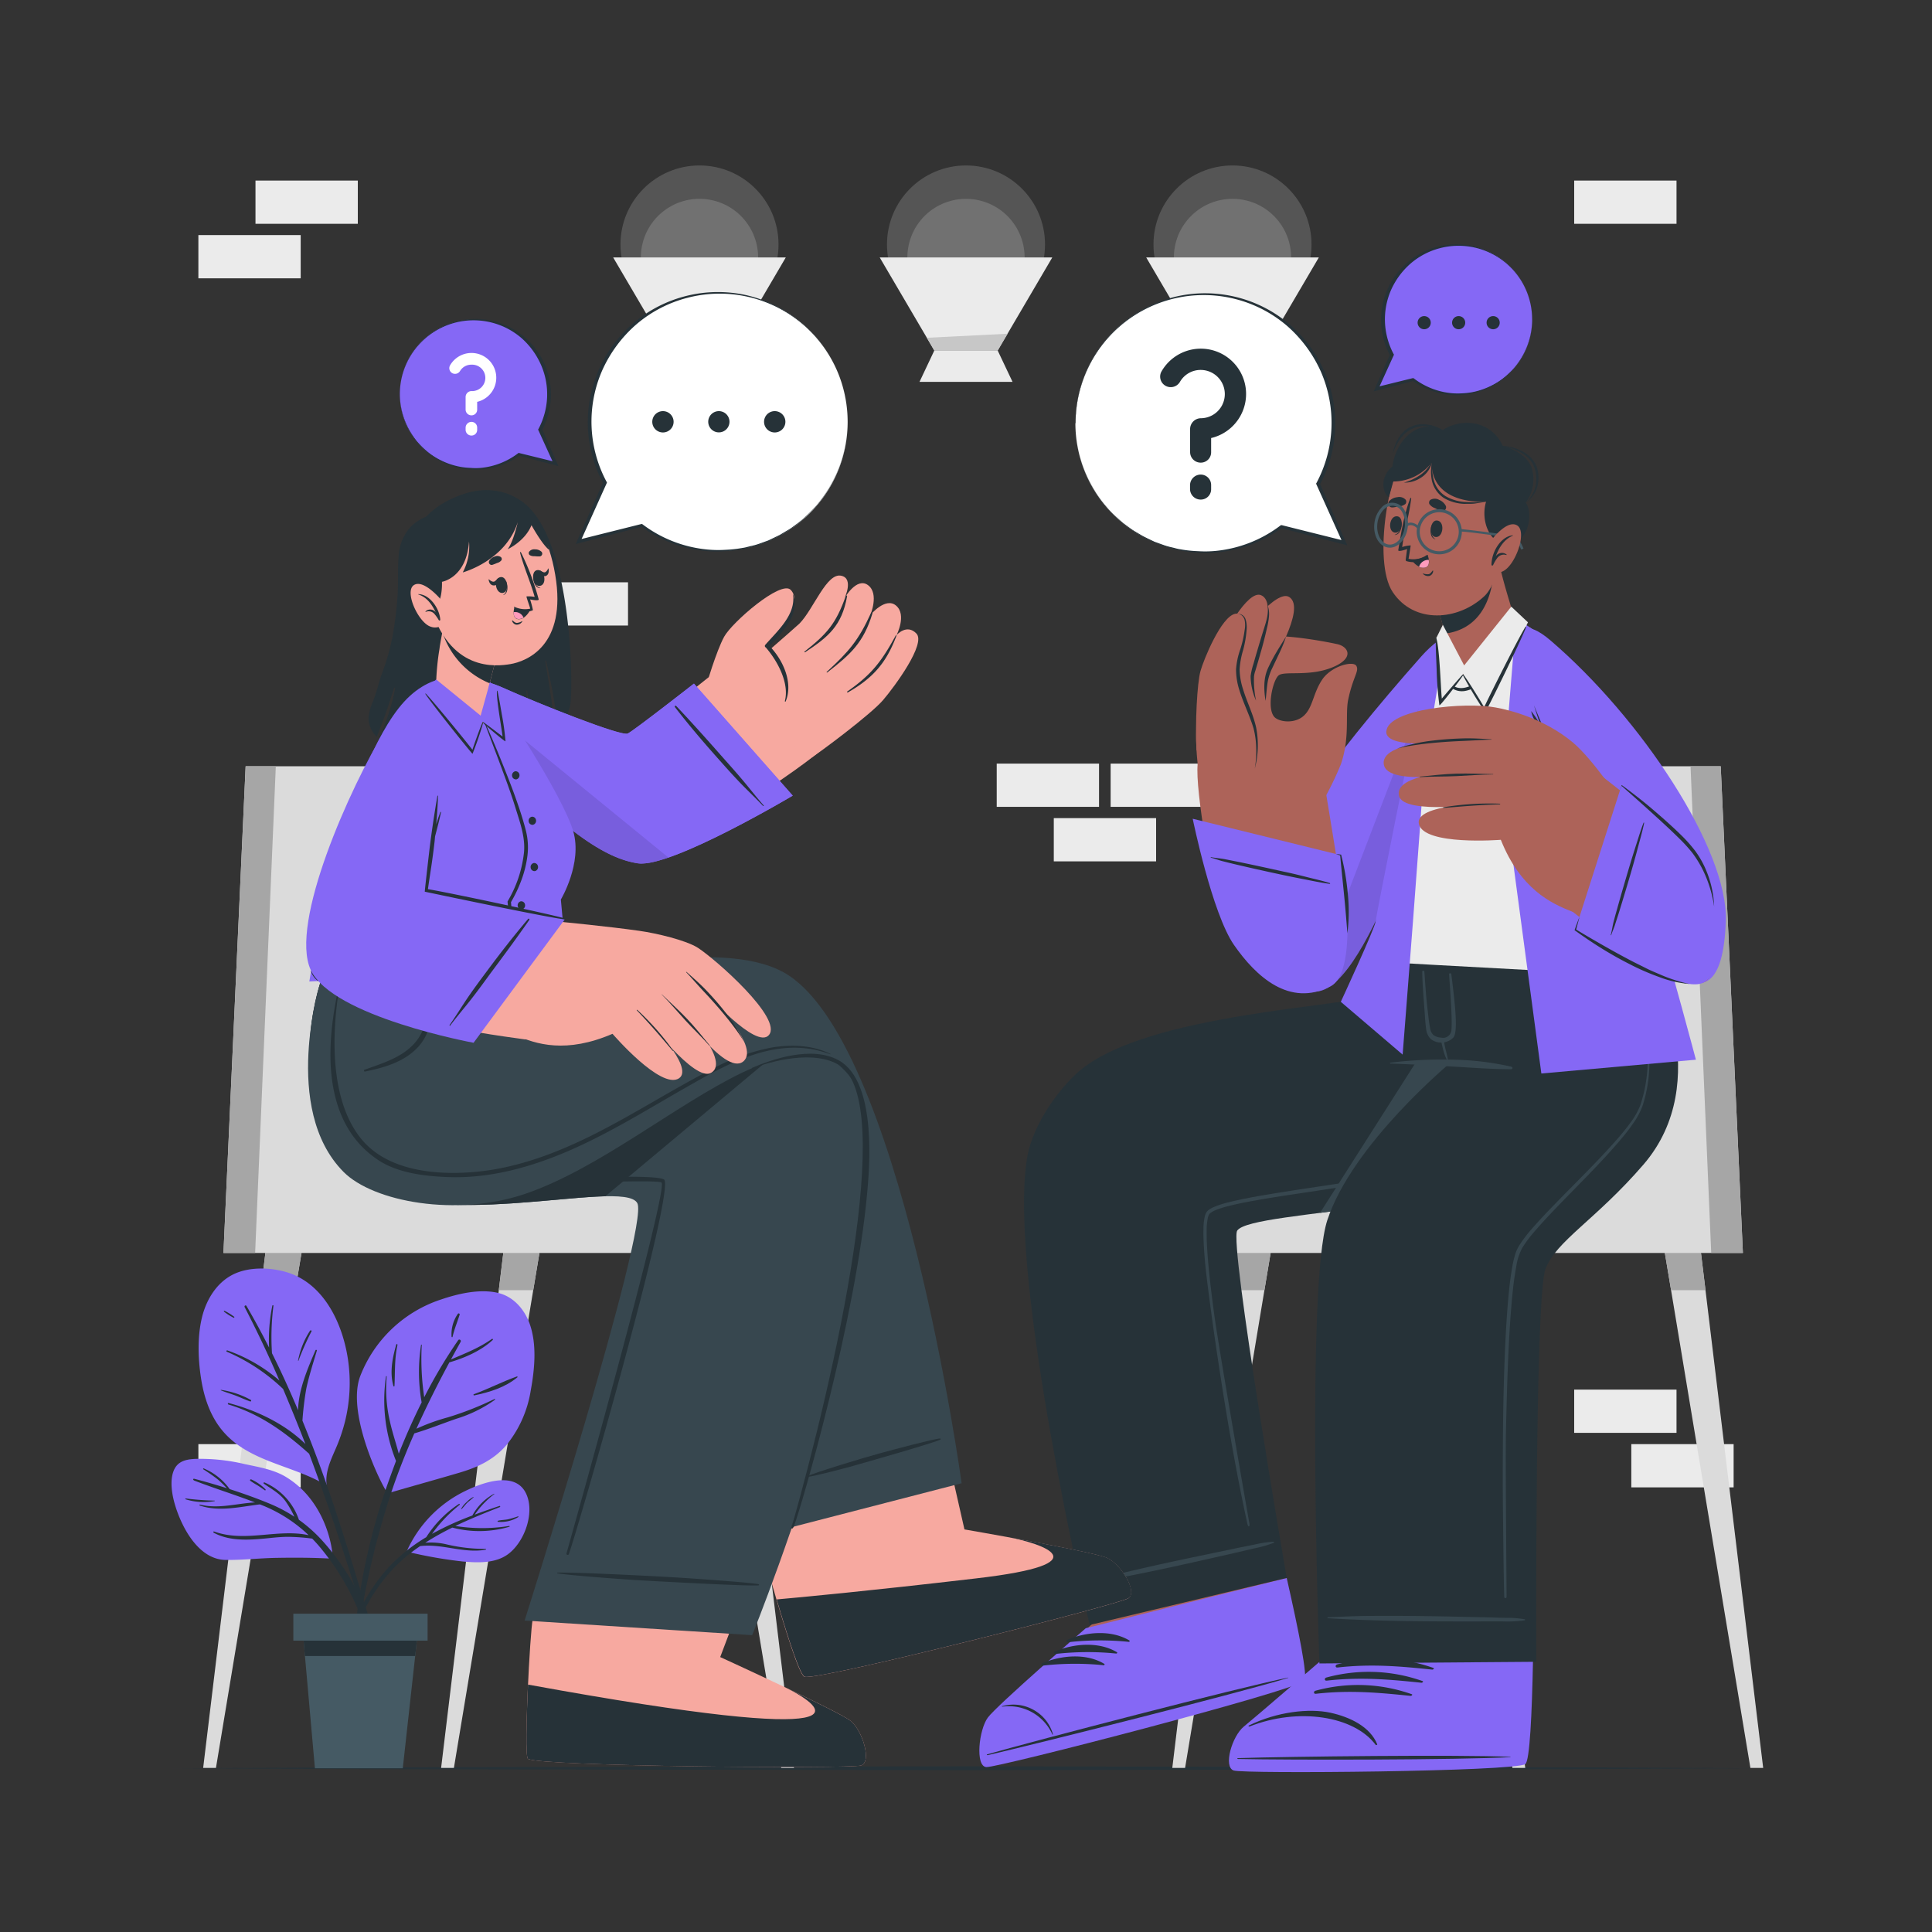 <svg xmlns="http://www.w3.org/2000/svg" viewBox="0 0 500 500"><rect x="0" y="0" width="500" height="500" fill="#333333" stroke="none"/><g id="freepik--background-complete--inject-5"><circle cx="181.03" cy="63.27" r="20.45" style="fill:#ebebeb;opacity:0.19"></circle><circle cx="181.03" cy="66.63" r="15.17" transform="translate(74.34 227.34) rotate(-76.63)" style="fill:#ebebeb;opacity:0.19"></circle><polygon points="203.36 66.63 189.23 90.71 172.83 90.71 158.69 66.63 203.36 66.63" style="fill:#ebebeb"></polygon><polygon points="193.07 98.82 169 98.82 172.83 90.71 189.23 90.71 193.07 98.82" style="fill:#ebebeb"></polygon><polygon points="191.78 86.37 189.23 90.72 172.82 90.72 170.89 87.42 191.78 86.37" style="fill:#c7c7c7"></polygon><circle cx="250" cy="63.27" r="20.45" style="fill:#ebebeb;opacity:0.19"></circle><circle cx="250" cy="66.63" r="15.17" transform="translate(-5.36 108.25) rotate(-24.18)" style="fill:#ebebeb;opacity:0.19"></circle><polygon points="272.33 66.63 258.2 90.71 241.8 90.71 227.67 66.63 272.33 66.63" style="fill:#ebebeb"></polygon><polygon points="262.04 98.82 237.97 98.82 241.8 90.71 258.2 90.71 262.04 98.82" style="fill:#ebebeb"></polygon><polygon points="260.76 86.37 258.2 90.72 241.8 90.72 239.86 87.42 260.76 86.37" style="fill:#c7c7c7"></polygon><circle cx="318.97" cy="63.27" r="20.45" style="fill:#ebebeb;opacity:0.19"></circle><circle cx="318.97" cy="66.63" r="15.17" transform="translate(46.31 245.06) rotate(-45)" style="fill:#ebebeb;opacity:0.19"></circle><polygon points="341.31 66.63 327.17 90.71 310.77 90.71 296.64 66.63 341.31 66.63" style="fill:#ebebeb"></polygon><polygon points="331.01 98.82 306.94 98.82 310.77 90.71 327.17 90.71 331.01 98.82" style="fill:#ebebeb"></polygon><polygon points="329.73 86.37 327.18 90.72 310.77 90.72 308.84 87.42 329.73 86.37" style="fill:#c7c7c7"></polygon><rect x="407.41" y="359.63" width="26.48" height="11.19" transform="translate(841.29 730.45) rotate(180)" style="fill:#ebebeb"></rect><rect x="422.18" y="373.74" width="26.48" height="11.19" transform="translate(870.84 758.67) rotate(180)" style="fill:#ebebeb"></rect><rect x="257.94" y="197.63" width="26.48" height="11.19" transform="translate(542.37 406.44) rotate(180)" style="fill:#ebebeb"></rect><rect x="272.71" y="211.74" width="26.48" height="11.19" transform="translate(571.91 434.66) rotate(180)" style="fill:#ebebeb"></rect><rect x="287.43" y="197.63" width="26.48" height="11.19" transform="translate(601.34 406.44) rotate(180)" style="fill:#ebebeb"></rect><rect x="51.34" y="373.74" width="26.48" height="11.19" transform="translate(129.16 758.67) rotate(180)" style="fill:#ebebeb"></rect><rect x="66.11" y="46.74" width="26.48" height="11.19" transform="translate(158.71 104.66) rotate(180)" style="fill:#ebebeb"></rect><rect x="51.34" y="60.85" width="26.48" height="11.19" transform="translate(129.16 132.88) rotate(180)" style="fill:#ebebeb"></rect><rect x="407.41" y="46.74" width="26.48" height="11.19" transform="translate(841.29 104.66) rotate(180)" style="fill:#ebebeb"></rect><rect x="136.05" y="150.69" width="26.48" height="11.19" transform="translate(298.58 312.58) rotate(180)" style="fill:#ebebeb"></rect></g><g id="freepik--Floor--inject-5"><polygon points="44.35 457.62 95.76 457.38 147.17 457.29 250 457.12 352.83 457.29 404.24 457.37 455.65 457.62 404.24 457.86 352.83 457.95 250 458.12 147.17 457.95 95.76 457.86 44.35 457.62" style="fill:#263238"></polygon></g><g id="freepik--character-2--inject-5"><polygon points="330.26 315.72 327.23 333.89 306.7 457.53 303.39 457.53 318.32 333.89 320.53 315.72 330.26 315.72" style="fill:#dbdbdb"></polygon><polygon points="320.53 315.72 330.26 315.72 327.23 333.89 318.32 333.89 320.53 315.72" style="fill:#a6a6a6"></polygon><polygon points="394.73 457.53 391.42 457.53 370.89 333.89 367.86 315.72 377.6 315.72 379.8 333.89 394.73 457.53" style="fill:#dbdbdb"></polygon><polygon points="377.6 315.72 379.8 333.89 370.89 333.89 367.86 315.72 377.6 315.72" style="fill:#a6a6a6"></polygon><polygon points="456.31 457.53 453 457.53 432.47 333.89 429.44 315.72 439.17 315.72 441.38 333.89 456.31 457.53" style="fill:#dbdbdb"></polygon><polygon points="441.38 333.89 432.47 333.89 429.44 315.72 439.17 315.72 441.38 333.89" style="fill:#a6a6a6"></polygon><polygon points="451.06 324.26 300.63 324.26 300.63 308.41 356.94 308.41 375.87 198.3 445.32 198.3 451.06 324.26" style="fill:#dbdbdb"></polygon><polygon points="451.06 324.26 442.86 324.26 437.51 198.3 445.32 198.3 451.06 324.26" style="fill:#a6a6a6"></polygon><path d="M367.87,169.83c-23.11,26.07-44.09,54.12-44.5,67.29-.57,18.23,12.61,20,17.56,19.47,13.47-1.38,30.2-56.69,36.37-78.47C383.28,157,372.94,164.11,367.87,169.83Z" style="fill:#8568F5"></path><path d="M377.3,178.12c-6.16,21.78-22.9,77.09-36.37,78.47a15.49,15.49,0,0,1-1.87.06c7.08-18.53,28.24-73.91,35.47-92.23C378.34,162.69,381.08,164.76,377.3,178.12Z" style="opacity:0.1"></path><path d="M256.4,456.07c3,.26,77.81-19.43,80.37-22.11,1-1-1.2-12.79-4.25-26.95l-10.08-39.85-48,11.71,8.07,41.56S258.86,440.74,256.35,444,253.39,455.83,256.4,456.07Z" style="fill:#ad6359"></path><path d="M255.26,457.32c2.92.2,79.85-19.72,82.3-22.34.94-1-1.46-12.93-4.56-26.6l-52,13s-23,19.95-25.34,23.11S252.34,457.12,255.26,457.32Z" style="fill:#8568F5"></path><path d="M255.56,454c12.82-3.66,64.84-17.2,77.79-19.84.1,0,.12.05,0,.08-12.62,3.9-64.76,17-77.75,20C255.34,454.23,255.29,454,255.56,454Z" style="fill:#263238"></path><path d="M259.31,441.57a10.68,10.68,0,0,1,8.53,1.15,10.4,10.4,0,0,1,4.67,6.14c0,.08-.13.12-.16,0a12.36,12.36,0,0,0-13-7.17A.08.08,0,0,1,259.31,441.57Z" style="fill:#263238"></path><path d="M276.23,424.37c4.92-2.06,11.36-2.62,16.06.19.18.11,0,.37-.16.35a74,74,0,0,0-15.74.1A.33.33,0,0,1,276.23,424.37Z" style="fill:#263238"></path><path d="M273,427.39c4.92-2.05,11.35-2.61,16.06.2.18.11,0,.36-.16.35a73.3,73.3,0,0,0-15.74.1A.34.34,0,0,1,273,427.39Z" style="fill:#263238"></path><path d="M269.79,430.42c4.92-2.06,11.35-2.62,16,.19.19.11,0,.37-.15.35a73.3,73.3,0,0,0-15.74.1A.33.33,0,0,1,269.79,430.42Z" style="fill:#263238"></path><path d="M282,420.55l51-12.17s-15-86.95-12.8-89.92c4.09-5.63,66.37-4.43,85.58-23.52,20.34-20.21,11.46-45.77,11.46-45.77h-55.7s-.44,7.49-1.46,7.79c-12.62,3.68-62.17,5.31-80.2,19.76-4.64,3.72-12.48,13.4-14.08,23C260.73,330.43,282,420.55,282,420.55Z" style="fill:#263238"></path><path d="M329.59,399a26.81,26.81,0,0,0-4.62.67l-4.69.94-9.56,2c-6.36,1.32-12.71,2.69-19,4.19-3.57.84-7.09,1.83-10.63,2.79-.14,0-.08.25.06.23,12.86-2.09,25.53-5,38.22-7.88l5.17-1.21a29.43,29.43,0,0,0,5.15-1.47C329.76,399.16,329.7,399,329.59,399Z" style="fill:#37474f"></path><path d="M405.78,294.94c-12.47,12.39-43.09,16.23-64.16,18.95l41.2-64.72h34.42S426.12,274.73,405.78,294.94Z" style="fill:#37474f"></path><path d="M323.35,394.31c.13.73-.28,1.16-.54,0-6-27.38-10.34-61.55-10.78-66-.23-2.23-.42-4.46-.52-6.7-.05-1.12-.09-2.25-.06-3.38a15.61,15.61,0,0,1,.35-3.43,4.08,4.08,0,0,1,.32-.88,2.27,2.27,0,0,1,.66-.77,6.62,6.62,0,0,1,1.58-.86,24,24,0,0,1,3.24-1.05c2.18-.57,4.38-1,6.58-1.42,4.4-.8,8.82-1.48,13.23-2.16,8.83-1.32,17.66-2.61,26.43-4.24s17.51-3.52,25.81-6.69c4.09-1.65,8.19-3.62,11-7.08a39.45,39.45,0,0,0,7.35-11,47.91,47.91,0,0,0,3.41-26.14,48.18,48.18,0,0,1-3,26.34,39.83,39.83,0,0,1-7.34,11.23,30,30,0,0,1-2.37,2.42,24.39,24.39,0,0,1-2.77,2,42,42,0,0,1-6.06,3,97.61,97.61,0,0,1-12.81,4c-4.35,1.09-8.72,2-13.12,2.84-8.78,1.66-17.62,3-26.44,4.33-4.41.66-8.83,1.32-13.21,2.11-2.19.4-4.37.83-6.51,1.38a24.79,24.79,0,0,0-3.13,1,5.88,5.88,0,0,0-1.36.74,1.27,1.27,0,0,0-.42.48,3,3,0,0,0-.25.68,15.42,15.42,0,0,0-.34,3.22c0,1.1,0,2.21.05,3.32.1,2.22.28,4.43.49,6.65.44,4.43,1,8.86,1.61,13.28C315.71,350.33,321.79,385.52,323.35,394.31Z" style="fill:#37474f"></path><path d="M322.18,457.93c2.89.93,68.93-.14,72-2.16,1.2-.75,1.74-12.73,2-27.22v-.46c.06-3,.1-6.06.1-9.18,0-.43,0-.86,0-1.28.11-20.92-2.19-42.12-2.19-42.12l-53,.05,1.65,42.22.07,1.67.33,8.74,0,.9s-15.16,14.47-18.34,17.06S319.3,457,322.18,457.93Z" style="fill:#ad6359"></path><path d="M319.29,458.21c2.79.9,72.43.28,75.45-1.66,1.15-.73,1.73-12.91,2-26.92H342s-17,14.7-20.08,17.19S316.51,457.3,319.29,458.21Z" style="fill:#8568F5"></path><path d="M320.41,455c13.32-.43,57.26-.92,70.45-.34.11,0,.11.08,0,.09-13.19.72-57.13.77-70.45.47C320.13,455.23,320.13,455,320.41,455Z" style="fill:#263238"></path><path d="M323.25,446.54c7.28-3.57,15.58-4.47,21-3.3,5.19,1.12,10.36,3.67,12.17,8.18.05.13-.29.29-.38.17-5.6-7.51-20-9.77-32.65-4.78C323.12,446.91,323,446.66,323.25,446.54Z" style="fill:#263238"></path><path d="M340.48,437.55a41.61,41.61,0,0,1,24.9.92c.27.1-.07.45-.34.42-8.25-.85-15.77-1.53-24.5-.54C339.94,438.42,339.88,437.71,340.48,437.55Z" style="fill:#263238"></path><path d="M343.28,434.14a41.69,41.69,0,0,1,24.9.93c.27.1-.06.45-.34.42-8.24-.86-15.77-1.53-24.5-.54C342.74,435,342.69,434.3,343.28,434.14Z" style="fill:#263238"></path><path d="M346.08,430.74a41.61,41.61,0,0,1,24.9.93c.27.1-.06.45-.33.42-8.25-.86-15.78-1.53-24.5-.54C345.54,431.61,345.49,430.9,346.08,430.74Z" style="fill:#263238"></path><path d="M341.46,430.5l56.13-.43s-.39-94.33,2.37-101.64,13-12.71,25.33-27c18.75-21.7,2.38-52.2,2.38-52.2l-54.86,0s-7.12,18-6.7,25.27c0,0,5.88.37,9.45.38,0,0-25.53,21.11-32.05,40.9C337.93,332.68,341.46,430.5,341.46,430.5Z" style="fill:#263238"></path><path d="M391.2,276.08a72.55,72.55,0,0,0-15.55-1.84,108.88,108.88,0,0,0-15.84.78.12.12,0,0,0,0,.23c5.23.18,10.47.46,15.7.75s10.4.71,15.61.72A.33.33,0,0,0,391.2,276.08Z" style="fill:#37474f"></path><path d="M418,268.94a39.83,39.83,0,0,1-7.23-1.64,10.42,10.42,0,0,1-5.18-2.75c-2.76-3-3.92-7-6.06-10.39-.07-.12-.23,0-.21.09a50.49,50.49,0,0,0,2,6.9,14.31,14.31,0,0,0,3,5.22c3.43,3.57,9.09,3.11,13.61,3C418.32,269.41,418.29,269,418,268.94Z" style="fill:#37474f"></path><path d="M394.56,419.06a28.07,28.07,0,0,0-4.77-.37c-1.63,0-3.27-.09-4.91-.12l-10-.22c-6.67-.13-13.33-.2-20-.15-3.76,0-7.51.2-11.26.36a.12.12,0,0,0,0,.23c13.34.83,26.66.85,40,.83l5.45,0a31.31,31.31,0,0,0,5.48-.28A.13.13,0,0,0,394.56,419.06Z" style="fill:#37474f"></path><path d="M368.62,251.44c.26,3.32.44,6.65.85,9.95.19,1.56.33,3.14.64,4.68a3,3,0,0,0,.84,1.78,3.72,3.72,0,0,0,2,.68,2.17,2.17,0,0,0,2.69-2.12c.28-3-.6-13.52-.62-14.38,0-.17.55-.18.57,0,.82,6.62,1.91,15.07.51,16.51a4.43,4.43,0,0,1-5.76.41,4.2,4.2,0,0,1-1.26-2.7c-.21-1.45-.28-2.93-.39-4.38-.25-3.47-.56-6.93-.62-10.4C368.06,251.15,368.59,251.14,368.62,251.44Z" style="fill:#37474f"></path><path d="M373.58,269a10.8,10.8,0,0,1,.25,1.26c.09.43.18.85.28,1.27s.2.83.31,1.25.18.84.27,1.26a.16.16,0,0,1-.3.1,10.24,10.24,0,0,1-.51-1.18c-.14-.42-.28-.84-.39-1.27s-.2-.84-.29-1.26a5.9,5.9,0,0,1-.23-1.31A.33.33,0,0,1,373.58,269Z" style="fill:#37474f"></path><path d="M425.55,254.39a118.29,118.29,0,0,1,1.3,21.36,36.22,36.22,0,0,1-1.81,10.6,20.44,20.44,0,0,1-2.63,4.73c-1,1.47-2.16,2.87-3.32,4.23-4.64,5.46-9.75,10.47-14.71,15.59-2.48,2.56-4.95,5.13-7.26,7.82a33.19,33.19,0,0,0-3.15,4.21,14.75,14.75,0,0,0-1.57,4.9c-.65,3.48-1,7-1.29,10.57s-.51,7.11-.68,10.67c-.35,7.12-.52,14.25-.69,21.38s.14,36.07.16,42.8c0,.4-.55.52-.61,0-.19-7.13-.23-14.26-.32-21.4s-.06-14.27,0-21.41.23-14.28.54-21.41c.16-3.57.36-7.14.64-10.7s.62-7.13,1.26-10.68c.16-.89.36-1.77.61-2.65a10.19,10.19,0,0,1,1.09-2.57,35.19,35.19,0,0,1,3.27-4.34c2.35-2.71,4.85-5.27,7.34-7.83,5-5.1,10.09-10.09,14.79-15.43,1.17-1.34,2.3-2.71,3.34-4.14a19.4,19.4,0,0,0,2.62-4.56,36.84,36.84,0,0,0,1.92-10.4A118.09,118.09,0,0,0,425.55,254.39Z" style="fill:#37474f"></path><path d="M361.54,249.17s67.26,3.83,67.64,3.29S417.43,171,393.74,161.32c-4.65-1.91-12.32-1.78-17.21,2.16C362.06,175.12,360.36,248.06,361.54,249.17Z" style="fill:#ebebeb"></path><path d="M392.36,160.52,388.9,203l10,74.82,40-3.57s-21.84-82.33-29.55-96C400.67,162.77,392.36,160.52,392.36,160.52Z" style="fill:#8568F5"></path><path d="M374.32,163.9s-6.41,38.39-6.14,39.16S363,272.93,363,272.93l-16-13.66s8.85-19.11,9-20.77,9.74-49.73,12.11-59.6S374.32,163.9,374.32,163.9Z" style="fill:#8568F5"></path><path d="M401.23,165.71c23.51,20.11,46,54.1,45.41,72.56-.58,18.22-6.86,16.19-8.65,16-11-1.18-34.77-53-41.79-73.95S395.42,160.73,401.23,165.71Z" style="fill:#8568F5"></path><path d="M424,239.42c-1.18-2.35-2.4-4.67-3.54-7l-3.5-7c-2.31-4.71-4.66-9.4-6.89-14.15s-4.54-9.45-6.75-14.21c-1.1-2.37-2.19-4.76-3.23-7.17S398,185,397,182.55a141.94,141.94,0,0,0,5.42,14.82c2,4.85,4.25,9.61,6.49,14.37s4.67,9.42,7.17,14S421.12,235,424,239.42Z" style="fill:#263238"></path><path d="M399.29,188.77a22.16,22.16,0,0,0-1.4-2.44c-.26-.39-.5-.78-.78-1.16s-.53-.77-.84-1.14a7.12,7.12,0,0,0,1.08,2.64A7.9,7.9,0,0,0,399.29,188.77Z" style="fill:#263238"></path><path d="M344.18,254.6c7-5.46,3.48-21.5-.93-48.86-.77-4.8-32.7-13.2-33.29-8-.74,6.5,3.93,33.44,7,40.86C323,253.2,336,261,344.18,254.6Z" style="fill:#ad6359"></path><path d="M312.46,209.89c-3.15-9.95-3.53-22.06-2.13-26.15s12.18-16.06,15.17-18.26,17.41.51,20.65,1.24c2.59.59,4.4,3.27-.53,5.64-6.33,3-13.19,1.12-14.73,2.45s-3.1,8.49-1.1,10.73c1.19,1.31,5.2,1.86,7.59-.27s2.39-5.75,4.77-9.34,8.08-5,8.87-3.6-.84,2.7-2.11,8.74c-.81,3.88.51,9.77-1.91,16.77a84.91,84.91,0,0,1-4.95,10.08Z" style="fill:#ad6359"></path><path d="M316.79,189.8c-.8-5-.69-15.52,2.75-22.12,2.33-4.47,10.89-15.22,14.11-13.17,4.6,2.92-4.91,17.67-5.5,19.72-1.82,6.29.67,14.52.67,14.52Z" style="fill:#ad6359"></path><path d="M327.55,181.37a18.65,18.65,0,0,1-.32-4.48,12.56,12.56,0,0,1,.33-2.27,11.24,11.24,0,0,1,.81-2.15c.65-1.36,1.36-2.66,2.12-3.94s1.56-2.52,2.34-3.79a33.15,33.15,0,0,1-1.67,4.14l-1.89,4A13.27,13.27,0,0,0,328,177C327.81,178.41,327.69,179.88,327.55,181.37Z" style="fill:#263238"></path><path d="M315.83,190.88c-1.59-4.75-3.2-14.89-.95-21.84,1.52-4.7,8.05-16.49,11.49-15,4.93,2.08-1.86,17.89-2.1,20-.72,6.38,3,13.93,3,13.93Z" style="fill:#ad6359"></path><path d="M325.07,181.34a16.1,16.1,0,0,1-1.41-6.37,17.14,17.14,0,0,1,.75-3.21c.28-1,.58-2.07.89-3.09q.9-3.09,1.87-6.15c.62-2,1.3-4.11.75-6.23a6.7,6.7,0,0,1,.49,3.2,20.13,20.13,0,0,1-.56,3.21c-.47,2.1-1,4.17-1.61,6.24-.28,1-.58,2.06-.89,3.09l-.46,1.54a7,7,0,0,0-.35,1.47A25.13,25.13,0,0,0,325.07,181.34Z" style="fill:#263238"></path><path d="M309.67,194.27c-.42-7,.16-17.5,1-20.55s5.4-14.18,9-14.87c4.46-.86,2,8.35,1.12,12.21s.82,9.21.82,9.21Z" style="fill:#ad6359"></path><path d="M320.19,158.8a2.65,2.65,0,0,1,1.28.35,2.09,2.09,0,0,1,.86,1.06,6.67,6.67,0,0,1,.3,2.69,28.56,28.56,0,0,1-.89,5.28,21.53,21.53,0,0,0-.93,5.09,17.7,17.7,0,0,0,.88,5.07c1,3.33,2.65,6.51,3.41,10a23.93,23.93,0,0,1-.37,10.61,25.83,25.83,0,0,0,.38-5.26,22.37,22.37,0,0,0-.69-5.18c-1-3.35-2.62-6.49-3.68-9.93a17.64,17.64,0,0,1-.85-5.37A19.48,19.48,0,0,1,321,168a29.12,29.12,0,0,0,1.14-5.12,6.29,6.29,0,0,0-.07-2.56A2.17,2.17,0,0,0,320.19,158.8Z" style="fill:#263238"></path><path d="M347,221.32l-38.33-9.43s5,24.49,10.69,32.67,14.37,16.19,25,10.69C352.3,251.13,347,221.32,347,221.32Z" style="fill:#8568F5"></path><path d="M344.16,228.54c-1.94-.61-4-1.06-5.93-1.55s-4-1-6-1.41c-4-.89-8-1.76-12-2.58l-3.28-.65c-1.18-.22-2.38-.29-3.55-.52a.07.07,0,0,0,0,.14c1,.24,1.91.62,2.88.87s2,.51,3,.75q3,.71,6,1.38c4,.89,8,1.77,12,2.54,2.26.43,4.54.93,6.82,1.23A.1.1,0,1,0,344.16,228.54Z" style="fill:#263238"></path><path d="M345.74,221c.44.05.86.11,1.29.18l.07,0,0,.09a62.39,62.39,0,0,1,1.71,10.06,44.78,44.78,0,0,1-.11,10.22c-.25-3.4-.54-6.76-.87-10.12s-.7-6.73-1-10.12l.09.1C346.56,221.31,346.15,221.16,345.74,221Z" style="fill:#263238"></path><path d="M372.66,166.84s0-.05.06,0c.16,3.7.76,12.25,6.37,11.13,2.26-.45,4.19-2.12,5.78-3.73a32.54,32.54,0,0,0,4.29-5.47,48.67,48.67,0,0,0,3.81-6.84c0-.1.19,0,.15.08-1.11,2.39-2,4.85-3.32,7.13a28.31,28.31,0,0,1-4.62,6c-1.7,1.65-3.77,3.34-6.17,3.7a4.59,4.59,0,0,1-5-3A21,21,0,0,1,372.66,166.84Z" style="fill:#263238"></path><path d="M378.11,174.57c5.84.69,12.12-7.21,14.09-13.21.13-.41-1.17-4.23-2.53-9-.82-2.87-1.65-6.08-2.21-9.07l-17.89,8a48.34,48.34,0,0,1,3.93,11.14,6.07,6.07,0,0,1,.1,1.25c0,.06,0,.13,0,.21C373.67,166.36,373.71,174.05,378.11,174.57Z" style="fill:#ad6359"></path><path d="M369.57,151.36a48.66,48.66,0,0,1,3.94,11.14,6.71,6.71,0,0,1,.09,1.24,1.65,1.65,0,0,0,0,.21,9.47,9.47,0,0,0,1.94-.25c11.31-2.62,11.29-16.19,11.06-20Z" style="fill:#263238"></path><path d="M389.88,123.49c2.2,6.71-1,26.3-5.68,30.75-6.84,6.45-18.23,7.29-23.76-1-5.36-8-.79-33.46,4.5-37.53C372.72,109.75,386.63,113.57,389.88,123.49Z" style="fill:#ad6359"></path><path d="M370.5,135.91s.09.08.08.13c-.22,1.31-.26,2.85.87,3.45,0,0,0,.09,0,.07C370,139.16,370.07,137.12,370.5,135.91Z" style="fill:#263238"></path><path d="M371.86,134.7c2.14.14,1.71,4.4-.27,4.28S370.07,134.59,371.86,134.7Z" style="fill:#263238"></path><path d="M362.74,135.12c0-.05-.11.06-.11.11-.09,1.33-.42,2.83-1.66,3.15a0,0,0,0,0,0,.07C362.45,138.39,362.87,136.39,362.74,135.12Z" style="fill:#263238"></path><path d="M361.7,133.63c-2.11-.38-2.7,3.87-.75,4.21S363.47,133.94,361.7,133.63Z" style="fill:#263238"></path><path d="M373,132.26a15.46,15.46,0,0,1-1.6-.74,3,3,0,0,1-1.48-1.07.91.91,0,0,1,.26-1.08,2.25,2.25,0,0,1,2.27,0,3.28,3.28,0,0,1,1.75,1.61A1,1,0,0,1,373,132.26Z" style="fill:#263238"></path><path d="M360.27,131.32c.6,0,1.14-.18,1.73-.27a2.91,2.91,0,0,0,1.72-.62.89.89,0,0,0,.06-1.1,2.24,2.24,0,0,0-2.18-.65,3.28,3.28,0,0,0-2.13,1.06A1,1,0,0,0,360.27,131.32Z" style="fill:#263238"></path><path d="M370.73,147.72c-.29.34-.56.8-1,.88a3.42,3.42,0,0,1-1.45-.19c-.05,0-.08,0-.05.07a1.8,1.8,0,0,0,1.74.56,1.41,1.41,0,0,0,.93-1.27A.07.07,0,0,0,370.73,147.72Z" style="fill:#263238"></path><path d="M369.44,143.76a4.51,4.51,0,0,1-3.2,1.7,5.89,5.89,0,0,1-1.62-.09,5.63,5.63,0,0,1-.59-.14.32.32,0,0,1-.24-.32h0c0-.05.37-2.82.37-2.82-.39.15-2.37.82-2.29.29.71-4.37,1.49-9.24,3.11-13.44a.12.12,0,0,1,.24.06c-.51,4.23-1.76,8.34-2.34,12.58a7.7,7.7,0,0,1,2.19-.43c.07,0-.54,3.44-.54,3.47a6.26,6.26,0,0,0,4.8-1C369.44,143.56,369.53,143.66,369.44,143.76Z" style="fill:#263238"></path><path d="M365.29,144.84a5.22,5.22,0,0,0,2,1.83,2.38,2.38,0,0,0,1.43.23c1.07-.18,1.19-1.14,1.07-2a5.59,5.59,0,0,0-.35-1.3A6.9,6.9,0,0,1,365.29,144.84Z" style="fill:#263238"></path><path d="M367.26,146.67a2.38,2.38,0,0,0,1.43.23c1.07-.18,1.19-1.14,1.07-2A2.46,2.46,0,0,0,367.26,146.67Z" style="fill:#ff9cbd"></path><path d="M390.77,141.06c-5.25.1-7.66-6.27-6.18-11.22,0,0-14,1.14-14.1-10.06a12.66,12.66,0,0,1-9.91,4.83l-1.11,4c-1.4-.49-2.76-4.89.89-7.89,0,0,.52-5.56,4.79-8.69a7.62,7.62,0,0,1,8.24-.73,11.5,11.5,0,0,1,8.49-1.64,9.8,9.8,0,0,1,7,5.69s6.82,1.66,7.75,6.61a10.2,10.2,0,0,1-1.77,8.11s1.63,2,.54,6.14C394.66,138.9,392.35,141,390.77,141.06Z" style="fill:#263238"></path><path d="M370.84,118.81a13.08,13.08,0,0,0-.16,2.72,10.74,10.74,0,0,0,.37,2.66,7,7,0,0,0,3,4.17,11.35,11.35,0,0,0,5.06,1.55c.91,0,1.82.1,2.72.07s1.82-.12,2.75-.14c-.9.17-1.81.3-2.73.45s-1.84.07-2.77.11a11.21,11.21,0,0,1-5.38-1.5,7.35,7.35,0,0,1-3.14-4.59A11.12,11.12,0,0,1,370.84,118.81Z" style="fill:#263238"></path><path d="M388.84,115.39a12.82,12.82,0,0,1,5.07,1.37,7.75,7.75,0,0,1,3.7,3.81,8.39,8.39,0,0,1,.53,2.65,8,8,0,0,1-.27,2.67,7.22,7.22,0,0,1-3.05,4.22,7.89,7.89,0,0,0,2.57-4.34,8.82,8.82,0,0,0-.38-5,6.57,6.57,0,0,0-1.34-2.08,9.77,9.77,0,0,0-2-1.54A16.24,16.24,0,0,0,388.84,115.39Z" style="fill:#263238"></path><path d="M373.39,111.34a13.15,13.15,0,0,0-4.05-1,7.47,7.47,0,0,0-7,3.32,13.89,13.89,0,0,0-1.85,3.74,10.34,10.34,0,0,1,1.44-4,7.16,7.16,0,0,1,7.47-3.53A9.9,9.9,0,0,1,373.39,111.34Z" style="fill:#263238"></path><path d="M363.35,124.9a14.54,14.54,0,0,0,4.33-2.06,8.8,8.8,0,0,0,1.72-1.62,11.4,11.4,0,0,0,1.27-2,5.89,5.89,0,0,1-.87,2.34,6.53,6.53,0,0,1-1.74,1.85,8.09,8.09,0,0,1-2.25,1.14A7.68,7.68,0,0,1,363.35,124.9Z" style="fill:#263238"></path><path d="M371,143.27a5.86,5.86,0,0,1-4.17-7.13h0a5.84,5.84,0,1,1,5.61,7.32A6.55,6.55,0,0,1,371,143.27Zm-3.41-6.93a5.05,5.05,0,1,0,6.17-3.61,5.44,5.44,0,0,0-1.25-.17A5.08,5.08,0,0,0,367.6,136.34Z" style="fill:#455a64"></path><path d="M359.29,141.71c-2.37-.29-4-3.13-3.59-6.32a6.94,6.94,0,0,1,1.73-3.9,3.63,3.63,0,0,1,6.17.77,6.91,6.91,0,0,1,.72,4.2c-.37,3-2.41,5.29-4.65,5.28ZM358,132a6.16,6.16,0,0,0-1.53,3.46c-.34,2.77,1,5.22,2.92,5.46s3.82-1.81,4.16-4.58a6.24,6.24,0,0,0-.63-3.73,3.09,3.09,0,0,0-2.29-1.72,1.37,1.37,0,0,0-.29,0A3.19,3.19,0,0,0,358,132Z" style="fill:#455a64"></path><path d="M366.9,136.83l.48-.45c-.66-.71-2.27-1.76-3.62-.63l.42.5C365.39,135.24,366.84,136.76,366.9,136.83Z" style="fill:#455a64"></path><path d="M393.66,142.21l.62-.23c-.11-.28-1.08-2.82-2.51-3.24s-13.54-1.84-13.92-1.85l0,.65c2.54.08,12.73,1.53,13.76,1.83S393.41,141.52,393.66,142.21Z" style="fill:#455a64"></path><path d="M385.28,140.67s4.41-6.31,7.28-4.74-.45,10.72-3.81,12a3.43,3.43,0,0,1-4.59-1.84Z" style="fill:#ad6359"></path><path d="M391.54,138.53a0,0,0,0,1,0,.09c-2.36,1-3.6,3.14-4.47,5.41a1.9,1.9,0,0,1,2.83-.52c.06.05,0,.14-.07.13a2.1,2.1,0,0,0-2.31.73,10.1,10.1,0,0,0-1.11,1.88c-.11.21-.49.1-.41-.15l0,0C386,143,388.31,138.83,391.54,138.53Z" style="fill:#263238"></path><path d="M373.41,161.7l5.51,10.51L391.12,157l4.31,4.05s-11.08,23.37-11.27,22.39l-5.47-9-5.85,7.23-1.14-16.54Z" style="fill:#ebebeb"></path><path d="M371.81,173.51c-.09-2.74-.27-5.5-.24-8.24,0-.09.15-.15.18,0,.81,2.57,1.13,13,1.39,15.53l0,0c.24-.31,5.45-6.39,5.52-6.31,1.13,1.4,5.14,7.94,5.43,8.55,1.75-3.72,8.53-17.25,10.69-20.81a.09.09,0,0,1,.17.08c-1.48,3.88-10.43,22.09-10.59,22a106,106,0,0,1-5.74-9.5c-.85,1.3-6,8.09-6.11,7.69A87,87,0,0,1,371.81,173.51Z" style="fill:#263238"></path><path d="M440.52,254.33c-8.19.78-18.08-6-43.59-26.29-3.54-2.81,9.6-33.07,13.53-30.26,4.94,3.54,23.36,18.34,24.57,19.59C445.24,227.93,446.07,253.8,440.52,254.33Z" style="fill:#ad6359"></path><path d="M419.47,207.48S412.41,196.64,407,192.1c-7.33-6.09-16.15-8.32-19.91-9-7.84-1.49-27.83.32-28.31,6.17-.44,5.29,19.9,2.41,19.9,2.41s-21.22-.48-20.57,6,24.06,1.78,24.06,1.78-21.81,0-20.09,6.56c1.3,5,22.75,1.91,22.75,1.91s-18.75.12-17.63,5.29c1.23,5.7,21.21,4.12,21.21,4.12,5.05,12.64,12.89,16.47,18.62,18.64C408.36,236.46,419.47,207.48,419.47,207.48Z" style="fill:#ad6359"></path><path d="M386,191.33c-2.49-.14-5-.31-7.51-.23s-5,.24-7.46.54a42.72,42.72,0,0,0-9.53,2.12c5.61-1.49,14.54-1.9,17-2s5-.27,7.47-.35C386.05,191.43,386,191.34,386,191.33Z" style="fill:#263238"></path><path d="M386.42,200.34c-3.19-.05-6.36-.22-9.55-.12s-6.18.45-9.34.76c-.24,0-.15.15.09.13,3.18-.18,6.12-.1,9.29-.25s6.35-.41,9.51-.44C386.47,200.41,386.46,200.34,386.42,200.34Z" style="fill:#263238"></path><path d="M388.18,208a71.54,71.54,0,0,0-14.61.93c-.24,0-.1.18.15.16,4.85-.4,8.65-.75,14.45-.92C388.26,208.17,388.28,208,388.18,208Z" style="fill:#263238"></path><path d="M419.64,203.3l-11.95,37.36s27.14,17.55,33.47,13.47,3.22-26.07-3.39-34.68C435,215.86,419.64,203.3,419.64,203.3Z" style="fill:#8568F5"></path><path d="M419.25,204.54l.46-1.22-.11,0c2.54,2.25,5.09,4.49,7.6,6.77s5,4.54,7.41,6.93a39.4,39.4,0,0,1,3.38,3.72,29.47,29.47,0,0,1,2.63,4.25,32.07,32.07,0,0,1,3,9.63,26.74,26.74,0,0,0-2.31-9.93,23.75,23.75,0,0,0-2.59-4.47,38.14,38.14,0,0,0-3.4-3.86c-2.43-2.4-5-4.66-7.57-6.86s-5.28-4.28-8-6.29l-.08-.05,0,.09Z" style="fill:#263238"></path><path d="M425.35,212.93c-.71,1.83-1.28,3.73-1.88,5.6s-1.19,3.74-1.75,5.63c-1.12,3.76-2.23,7.53-3.28,11.32-.29,1-.58,2.07-.85,3.11s-.43,2.27-.73,3.38c0,.09.1.12.13,0,.29-.92.72-1.8,1-2.72s.62-1.9.92-2.86q.87-2.82,1.72-5.64c1.13-3.76,2.24-7.54,3.24-11.33.57-2.15,1.2-4.3,1.64-6.47A.1.1,0,0,0,425.35,212.93Z" style="fill:#263238"></path><path d="M408.75,237.33c-.27,1.14-.58,2.26-.88,3.38l-.07-.21c2.33,1.42,4.7,2.8,7.07,4.15s4.77,2.68,7.19,3.94c1.2.64,2.44,1.22,3.65,1.84s2.47,1.16,3.72,1.68a39.24,39.24,0,0,0,7.77,2.54,28.54,28.54,0,0,1-8-1.87,61.22,61.22,0,0,1-7.56-3.32c-2.46-1.24-4.85-2.6-7.19-4.05s-4.62-3-6.84-4.6l-.12-.09.05-.12C407.92,239.51,408.32,238.41,408.75,237.33Z" style="fill:#263238"></path></g><g id="freepik--character-1--inject-5"><polygon points="178.63 315.72 181.66 333.89 202.18 457.53 205.49 457.53 190.57 333.89 188.36 315.72 178.63 315.72" style="fill:#dbdbdb"></polygon><polygon points="188.36 315.72 178.63 315.72 181.66 333.89 190.57 333.89 188.36 315.72" style="fill:#a6a6a6"></polygon><polygon points="114.16 457.53 117.47 457.53 138 333.89 141.03 315.72 131.29 315.72 129.09 333.89 114.16 457.53" style="fill:#dbdbdb"></polygon><polygon points="131.29 315.72 129.09 333.89 138 333.89 141.03 315.72 131.29 315.72" style="fill:#a6a6a6"></polygon><polygon points="52.58 457.53 55.89 457.53 76.42 333.89 79.45 315.72 69.72 315.72 67.51 333.89 52.58 457.53" style="fill:#dbdbdb"></polygon><polygon points="67.51 333.89 76.42 333.89 79.45 315.72 69.72 315.72 67.51 333.89" style="fill:#a6a6a6"></polygon><polygon points="57.83 324.26 208.26 324.26 208.26 308.41 151.95 308.41 133.02 198.3 63.57 198.3 57.83 324.26" style="fill:#dbdbdb"></polygon><polygon points="57.83 324.26 66.03 324.26 71.38 198.3 63.57 198.3 57.83 324.26" style="fill:#a6a6a6"></polygon><path d="M292,413.64c-2.49,1.6-80.35,21.43-83.8,20.31-1.31-.42-4.85-11.59-8.76-25.21-.84-2.94-1.7-6-2.55-9.08C191.38,379.58,186,358.14,186,358.14L238,344.72l9.51,41.89,2.09,9.2s33.21,5.74,36.86,7.37S294.51,412,292,413.64Z" style="fill:#f7a9a0"></path><path d="M201,413.93c3.29,11.17,6.12,19.65,7.26,20,3.45,1.12,81.31-18.72,83.8-20.32s-1.91-8.8-5.54-10.45c-2.25-1-15.75-3.57-25.77-5.4,8.75,1.7,25.17,6.87-8.15,10.73C225,411.72,206.82,413.42,201,413.93Z" style="fill:#263238"></path><path d="M222.85,456.89c-2.82.92-83.16.25-86.21-1.71-1.16-.74.53-33.06,1.24-36.19,2.39-10.61,14.57-42.77,14.57-42.77l53.74.29-19.8,52.34s30.65,14,33.76,16.52S225.66,456,222.85,456.89Z" style="fill:#f7a9a0"></path><path d="M136.64,455.18c3.05,2,83.39,2.63,86.21,1.72s.4-9-2.69-11.53c-1.46-1.17-8.88-4.82-16.39-8.4,9.44,4.79,24.53,15.73-67.12-1C136.22,445.22,136,454.78,136.64,455.18Z" style="fill:#263238"></path><path d="M91.62,303.73c16.74,17.11,69.82.73,73.33,7.67,3.1,6.12-29.18,108-29.18,108l58.89,3.78S240.47,310.23,221,279c-10.52-16.86-53.27-8.11-79.39-10.14-7.88-.62-12.26-16.62-12.26-16.62l-46.43,2S72.47,284.18,91.62,303.73Z" style="fill:#37474f"></path><path d="M204.26,269.79l-47.59,39.8c-16.36.36-51.9,7.58-65-5.86-19.15-19.55-8.71-49.48-8.71-49.48l46.43-2s4.38,16,12.25,16.62C159.93,270.28,186.43,266.4,204.26,269.79Z" style="fill:#263238"></path><path d="M196.33,410c-1.64-.43-16.91-1.47-20.28-1.69-6.74-.43-28-1.49-31.78-1.31-.1,0-.11.16,0,.18,3.36.55,16.91,1.54,20.27,1.74,6.75.4,29.93,1.64,31.79,1.37A.15.15,0,0,0,196.33,410Z" style="fill:#263238"></path><path d="M171.81,305.22c-3.85-1.71-32.38.45-53-.58-6.7-.34-13.47-1.47-18.75-5.63a30.45,30.45,0,0,1-9.78-14.63C88,277.46,87.92,270.15,88,263c0-1.76,0-3.53.08-5.3,0-.1-.18-.12-.18,0-1,12.92-1.58,27.33,7.26,38.1a26.87,26.87,0,0,0,15.37,9.16c12.51,2.71,59-.11,60.66,1.08,2,1.41-24.07,94.21-24.59,96-.1.33.48.53.6.2C149.81,395,175.16,306.71,171.81,305.22Z" style="fill:#263238"></path><path d="M223.23,282c-3.07-6.9-9.57-11-18.91-12.27-.16,0-.14.21,0,.25,8.2,2,14.13,5,17.6,11.71,1.63,3.12,2.59,7.57,3.24,13.56,3.22,29.88-20,99-20.46,100.22,0,.11.11.19.16.08C208.29,389.2,235.89,310.47,223.23,282Z" style="fill:#263238"></path><path d="M248.87,383.86l-44,11.37s30.5-106,13.46-118.81c-4.72-3.54-14.71-4.42-26.31,1.2-17.3,8.38-37,24.8-56,31.31-17.8,6.1-39.41,2.13-47.12-5.65-16.21-16.36-6-49-6-49l63.74-5.16s-.92.81,2.24,3.38c0,0,37.15-10.13,53.89-.88C233,268.27,248.87,383.86,248.87,383.86Z" style="fill:#37474f"></path><path d="M110.65,256.77a.11.11,0,0,0-.22.05,35.9,35.9,0,0,1-.24,7.18,12.43,12.43,0,0,1-3,6.09c-3.35,3.69-8.32,5.11-12.84,6.76-.24.08-.18.51.09.46,5.06-1,10.35-2.53,13.91-6.51a12.37,12.37,0,0,0,3-6.55A15.24,15.24,0,0,0,110.65,256.77Z" style="fill:#263238"></path><path d="M217.16,274.47c-7-4-17.53-.27-22.56,1.91-.1,0,0,.21.06.17,4.63-1.89,16.21-5,22.65-.8,14.89,9.6-1.41,80.42-12.42,119.48-.17.61.3.43.54-.16,1.9-4.66,16.12-54,19-86.41C224.86,303.68,227.27,280.22,217.16,274.47Z" style="fill:#263238"></path><path d="M243.3,372.28c-1.34,0-12.74,3.06-15.24,3.74-5,1.36-16.64,4.91-19.34,6.08-.07,0,0,.18.06.17,2.62-.37,8.69-2,11.19-2.67,5-1.4,22.18-6.31,23.43-7.05C243.5,372.49,243.43,372.28,243.3,372.28Z" style="fill:#263238"></path><path d="M214.91,272.75c-4.7-2.31-10.18-2.49-15.25-1.64a53.12,53.12,0,0,0-15.28,5.52c-10.18,5.2-19.82,11.43-30,16.6s-21,9.3-32.39,10.14c-9.72.72-22.12-.46-28.76-8.95-10.24-13.08-5.62-36.59-5.58-38.1,0-.12-.15-.11-.17,0-6.25,28.93,3.86,39.62,10.56,44,5.32,3.48,12.78,4.1,17.7,4.3,11.37.47,22.61-2.8,32.93-7.44,10.59-4.76,20.43-11,30.52-16.69,9.67-5.49,20.46-11.18,31.88-8.77a28.31,28.31,0,0,1,3.82,1.12C214.94,272.88,215,272.78,214.91,272.75Z" style="fill:#263238"></path><path d="M141.11,171.12c.69,4.13,1.39,8.28,1.92,12.44.32,2.54.48,5.06.57,7.6a16.32,16.32,0,0,1-2.58,2.73c0-.64-.05-1.29-.07-1.91-.1-3-.44-6-.82-9,0-.1-.15-.06-.14,0,.29,3.1.36,6.26.41,9.38,0,.68,0,1.36,0,2a22.12,22.12,0,0,1-2.88,1.9q0-1.12,0-2.22c0-1.73,0-3.45-.12-5.17a97.45,97.45,0,0,0-1-10.12c0-.14-.19-.09-.18,0,.34,3.47.56,7,.68,10.46,0,1.65.08,3.31.08,5,0,.79,0,1.59-.06,2.39a35.33,35.33,0,0,1-5.71,2.34c-5.6,1.77-11.72,1.45-17.43.37A30.28,30.28,0,0,1,100,193a33.48,33.48,0,0,0,3-8.48c0-.1-.09-.14-.13-.05-.67,1.89-1.41,3.73-2.22,5.54-.39.85-.81,1.68-1.22,2.51l-.18-.16c-.39-.35-.8-.72-1.21-1.12a55,55,0,0,0,2.09-5.3,48.14,48.14,0,0,0,2.12-7.81c0-.17-.17-.25-.23-.08-.85,2.48-1.64,5-2.52,7.47-.62,1.74-1.34,3.44-2,5.16a7,7,0,0,1-2.14-4.76,13.52,13.52,0,0,1,1.21-4.5,51,51,0,0,0,1.56-4.91c.93-3.43,3.8-8.3,4.76-22.41.22-3.32,0-6.67.26-10a12.46,12.46,0,0,1,2.87-7.47,11.89,11.89,0,0,1,5.4-3.3c0-.09,10.32-11.09,22.67-4.18,14,7.85,14.33,48.4,13.49,53.27a25.05,25.05,0,0,1-3.24,7.7c-.09-2.14-.32-4.28-.59-6.36-.55-4.3-1.47-8.5-2.41-12.71A.1.1,0,1,0,141.11,171.12Z" style="fill:#263238"></path><path d="M123.14,190.83c14.89,16.76,34.92,32.33,43,31.71,6.52-.5,44.59-25.65,47.2-29.33,2.24-3.16-17.17-26.07-20.91-24.27-6.28,3-28.19,22.79-30.13,22.59s-18.17-6.46-34.34-13.22C112.5,171.83,112.81,179.19,123.14,190.83Z" style="fill:#f7a9a0"></path><path d="M209.15,196.65c3.06-1.9,16.32-11.87,19.39-15.47s11.15-14.59,8.63-17.22-5.14.4-5.14.4,2.68-5.19-.09-7.6-6.71,2.43-6.71,2.43,2.37-5.53-.57-7.74-6.08,3.32-6.08,3.32,2.4-5-.79-5.75c-3.84-1-7.22,8.66-10.91,12.38-.84.84-18.19,15.9-18.19,15.9Z" style="fill:#f7a9a0"></path><path d="M218.86,154.31c-2.5,7.07-4.82,9.73-10.63,14.3-.11.09,0,.28.12.19,6.09-4,9.48-6.87,10.86-14.39C219.28,154,219,154,218.86,154.31Z" style="fill:#263238"></path><path d="M225.42,158.62c-3.24,7.12-5.73,10-11.46,15.26-.08.08,0,.22.13.15,6-4.66,9.36-7.65,11.67-15.19C225.86,158.5,225.57,158.3,225.42,158.62Z" style="fill:#263238"></path><path d="M231.73,164.62c-3.64,6.66-6.23,10-12.44,14.33a.14.14,0,0,0,.15.24c6.76-3.84,10-7.94,12.48-14.44C232.09,164.3,232,164.2,231.73,164.62Z" style="fill:#263238"></path><path d="M182.73,177.53s2.64-9,4.67-12.73,14.7-14.74,17.24-12.14c3.27,3.36-2.78,11.16-6.25,14.6,0,0,7.59,7.76,4.45,14.3S182.73,177.53,182.73,177.53Z" style="fill:#f7a9a0"></path><path d="M205.23,153.88c.78,5.21-4.06,9.43-7.17,13a.43.43,0,0,0,.14.69c3,3.47,6.14,9.22,4.92,13.87,0,.14.16.21.21.08,2-4.82-.67-10.72-4.16-14.31,3.25-3.63,7.92-8.07,6.11-13.36C205.27,153.84,205.23,153.84,205.23,153.88Z" style="fill:#263238"></path><path d="M179.58,176.91l25.58,29s-31.49,18.72-39.95,17.51-19.18-8.06-41.11-31.1c-17.37-18.25-4.28-19,6.26-14.25,8.61,3.86,30.44,12.59,32.1,11.76S179.58,176.91,179.58,176.91Z" style="fill:#8568F5"></path><path d="M205.15,205.91s-28.48,16.94-38.54,17.55a7.07,7.07,0,0,1-1.4,0c-8.46-1.22-19.18-8.06-41.12-31.1-7.68-8.08-9.4-12.72-8-15,1.75-2.84,8.41-1.91,14.3.73,8.6,3.86,30.43,12.6,32.1,11.76s17.12-12.92,17.12-12.92Z" style="fill:#8568F5"></path><path d="M174.67,183c3.49,4.51,7.2,8.87,11,13.14,1.86,2.09,3.72,4.19,5.65,6.21s4.16,4.1,6.16,6.22c.09.09.24,0,.15-.14-1.92-2.16-3.69-4.48-5.57-6.7s-3.68-4.21-5.53-6.31c-3.78-4.28-7.59-8.55-11.51-12.69A.21.21,0,0,0,174.67,183Z" style="fill:#263238"></path><path d="M173,221.94a25.85,25.85,0,0,1-6.39,1.52,7.07,7.07,0,0,1-1.4,0c-8.46-1.22-19.18-8.06-41.12-31.1-7.68-8.08-9.4-12.72-8-15a3,3,0,0,1,1.07-1Z" style="opacity:0.1"></path><path d="M145.15,232.8,146.64,249s-19.11,2.94-66.58,5c0,0,7.82-51.11,23.07-70.67,7.62-9.78,17.51-9.91,24.31-4.07,1.71,1.48,18.13,26.47,20.91,35.86C150.78,223.42,145.15,232.8,145.15,232.8Z" style="fill:#8568F5"></path><path d="M124.52,184.74c1.78,3.91,3.49,7.85,5.09,11.83s3.21,8,4.57,12.05c.69,2,1.34,4.1,1.88,6.2a17.63,17.63,0,0,1,.45,6.55,28.06,28.06,0,0,1-1.55,6.35,35.27,35.27,0,0,1-2.8,5.89l.07-.27c.25,2.86.41,5.73.62,8.59s.35,5.73.48,8.6q-.57-4.28-1.05-8.55c-.3-2.85-.65-5.7-.92-8.56v-.13l.08-.14a31.24,31.24,0,0,0,4.09-11.89c.62-4.19-.92-8.28-2.18-12.36s-2.79-8.09-4.28-12.11Z" style="fill:#263238"></path><path d="M134.43,200.47a1.07,1.07,0,0,1-.79,1.23,1,1,0,0,1-1.11-.86,1.07,1.07,0,0,1,.79-1.23A1,1,0,0,1,134.43,200.47Z" style="fill:#263238"></path><path d="M138.72,212.23a1.07,1.07,0,0,1-.79,1.23,1,1,0,0,1-1.11-.86,1.07,1.07,0,0,1,.79-1.23A1,1,0,0,1,138.72,212.23Z" style="fill:#263238"></path><path d="M139.23,224.22a1.05,1.05,0,0,1-.78,1.22,1,1,0,0,1-1.11-.86,1.06,1.06,0,0,1,.79-1.23A1,1,0,0,1,139.23,224.22Z" style="fill:#263238"></path><path d="M135.88,234.13a1.05,1.05,0,0,1-.78,1.22,1,1,0,0,1-1.11-.86,1.06,1.06,0,0,1,.79-1.23A1,1,0,0,1,135.88,234.13Z" style="fill:#263238"></path><path d="M137.16,245a1.07,1.07,0,0,1-.79,1.22,1,1,0,0,1-1.11-.86,1.07,1.07,0,0,1,.79-1.23A1,1,0,0,1,137.16,245Z" style="fill:#263238"></path><path d="M102.09,186.06c-9.61,18.45-26.36,56.25-19.77,66.23s41.46,15.1,53.38,16.68c3.93.52,16.79-27.85,12.85-29.39-6.7-2.62-38.16-6.93-39.25-9-.68-1.3,4.39-25.81,4.49-40.11C113.93,171.88,105.08,180.33,102.09,186.06Z" style="fill:#f7a9a0"></path><path d="M145.08,238.57s12.35,1.18,20.39,2.33c4.49.64,12.08,2.43,15.16,4.4,4.61,3,22,18.28,18.36,22.57-3.28,3.89-16.54-11.17-16.54-11.17s14.72,14,9.91,18-17.52-15.05-17.52-15.05,14.8,14.73,9.19,18c-4.23,2.49-16.72-14.07-16.72-14.07s12.64,12.75,8.39,15.5c-4.69,3-17.18-11.53-17.18-11.53-12,5.16-19.77,2.73-25.12.33C132.1,267.29,145.08,238.57,145.08,238.57Z" style="fill:#f7a9a0"></path><path d="M177.67,251.53c1.79,1.59,3.61,3.18,5.25,4.91s3.23,3.54,4.7,5.42a40.85,40.85,0,0,1,5,7.86c-2.79-4.8-8.58-11.11-10.22-12.84s-3.19-3.55-4.83-5.29C177.56,251.55,177.63,251.5,177.67,251.53Z" style="fill:#263238"></path><path d="M171.29,257.35c2.2,2.12,4.46,4.14,6.56,6.36s3.89,4.48,5.82,6.83c.15.18,0,.2-.15,0-2-2.27-4.08-4.21-6.13-6.45s-4-4.57-6.15-6.72C171.2,257.36,171.26,257.32,171.29,257.35Z" style="fill:#263238"></path><path d="M164.92,261.35a68.13,68.13,0,0,1,9.28,10.5c.14.19,0,.19-.2,0-3-3.55-5.37-6.35-9.19-10.38C164.75,261.41,164.85,261.29,164.92,261.35Z" style="fill:#263238"></path><path d="M146.17,237.93l-23.61,31.94s-36.45-6.7-42.12-18.8,10.24-47.45,19.24-62.19,15.11-14.66,14.7,1.81c-.37,14.75-4.79,38.63-4.19,39.41S146.17,237.93,146.17,237.93Z" style="fill:#8568F5"></path><path d="M136.72,237.77c-3.7,4.34-7.21,8.85-10.61,13.43-1.67,2.24-3.35,4.49-4.93,6.8s-3.16,4.91-4.83,7.29c-.07.11.09.24.16.13,1.73-2.33,3.64-4.53,5.43-6.82s3.37-4.47,5-6.71c3.42-4.58,6.82-9.17,10.07-13.86A.21.21,0,0,0,136.72,237.77Z" style="fill:#263238"></path><path d="M146.24,237.93c-2.8-.1-36.27-7.15-36.31-7.16s1.16-10.59,1.42-12.58q.8-6.12,1.85-12.21c0-.09.17-.09.16,0-.08,2.46-.25,4.93-.47,7.37.33-1.08.68-2.15,1.09-3.2a.09.09,0,0,1,.16.06c-.46,2.08-1,4.16-1.54,6.22-.06.55-.09,1.09-.16,1.63q-.36,3.08-.81,6.13c-.15,1-.75,4.89-.88,5.93,4.43.67,32.92,6.73,35.52,7.6C146.37,237.76,146.34,237.94,146.24,237.93Z" style="fill:#263238"></path><path d="M80.5,251.23a10.1,10.1,0,0,0,1.84,2.57c.1.09,0,.12-.15,0a4.93,4.93,0,0,1-1.74-2.54C80.44,251.24,80.46,251.17,80.5,251.23Z" style="fill:#263238"></path><path d="M112.84,178.28c.25,1.25,5.89,9.47,11.55,9.39,1.85,0,2.14-10.1,2.14-10.1l.19-.74,2.67-10.34-12-8.25-1.73-1.1s-.54,2.88-1.18,6.47c0,.17-.07.33-.1.51s-.08.39-.11.58c-.1.54-.2,1.08-.29,1.63s-.15.82-.2,1.26-.13.87-.2,1.31A67.92,67.92,0,0,0,112.84,178.28Z" style="fill:#f7a9a0"></path><path d="M114.49,163.61a21.4,21.4,0,0,0,12.23,13.22l2.67-10.34-12-8.25-1.73-1.1S115.13,160,114.49,163.61Z" style="fill:#263238"></path><path d="M143.69,148.74c3.14,18.48-7.57,22.45-11.56,23.12-3.62.61-16,2.23-21-15.83s2.57-25.35,10.77-27.19S140.55,130.26,143.69,148.74Z" style="fill:#f7a9a0"></path><path d="M139.66,144c-.44,0-.86,0-1.3-.06a2.16,2.16,0,0,1-1.32-.31.68.68,0,0,1-.13-.81,1.65,1.65,0,0,1,1.55-.65,2.44,2.44,0,0,1,1.66.6A.72.72,0,0,1,139.66,144Z" style="fill:#263238"></path><path d="M127.42,146.18a12.62,12.62,0,0,0,1.21-.47,2.14,2.14,0,0,0,1.15-.72.68.68,0,0,0-.14-.81,1.65,1.65,0,0,0-1.68-.12,2.44,2.44,0,0,0-1.37,1.11A.72.72,0,0,0,127.42,146.18Z" style="fill:#263238"></path><path d="M131,150.44c0-.05-.08.08-.07.13.28,1.25.39,2.74-.67,3.37,0,0,0,.09,0,.07C131.63,153.55,131.46,151.58,131,150.44Z" style="fill:#263238"></path><path d="M129.61,149.34c-2.05.23-1.43,4.33.47,4.11S131.34,149.14,129.61,149.34Z" style="fill:#263238"></path><path d="M128.84,149.68c-.32.28-.61.75-1,.85s-.94-.24-1.33-.61c0,0-.07,0-.06.06.11.79.53,1.55,1.39,1.54s1.23-.79,1.31-1.61C129.13,149.76,129,149.56,128.84,149.68Z" style="fill:#263238"></path><path d="M138,149.05c0-.05.11,0,.12.1.14,1.28.52,2.72,1.73,3,0,0,0,.07,0,.07C138.39,152.2,137.91,150.28,138,149.05Z" style="fill:#263238"></path><path d="M138.93,147.56c2-.45,2.77,3.63.89,4.05S137.23,147.94,138.93,147.56Z" style="fill:#263238"></path><path d="M139.83,147.67c.36.16.75.5,1.14.45s.7-.55.91-1c0-.05.06,0,.07,0,.16.78.05,1.64-.67,1.93s-1.28-.32-1.61-1.06C139.61,147.85,139.68,147.61,139.83,147.67Z" style="fill:#263238"></path><path d="M132.65,160.57c.33.27.68.65,1.15.64a3.26,3.26,0,0,0,1.34-.47,0,0,0,0,1,.06.06,1.73,1.73,0,0,1-1.55.87,1.35,1.35,0,0,1-1.12-1C132.5,160.57,132.6,160.53,132.65,160.57Z" style="fill:#263238"></path><path d="M137.2,155.13s.57,1.85.71,2.74c0,.08-.19.16-.49.23,0,0,0,0,0,0a4.28,4.28,0,0,1-4.38-.91.09.09,0,0,1,.11-.14,6.47,6.47,0,0,0,4.06.47c0-.25-1.08-3.13-.94-3.17a8.14,8.14,0,0,1,2.1.13c-1.08-3.89-2.77-7.57-3.78-11.46a.12.12,0,0,1,.22-.09,65.14,65.14,0,0,1,4.6,12.17C139.53,155.59,137.58,155.22,137.2,155.13Z" style="fill:#263238"></path><path d="M137.18,157.89a5.12,5.12,0,0,1-1.69,2,2.27,2.27,0,0,1-1.34.36c-1-.07-1.25-1-1.22-1.77a5.72,5.72,0,0,1,.2-1.28A6.59,6.59,0,0,0,137.18,157.89Z" style="fill:#263238"></path><path d="M135.49,159.84a2.27,2.27,0,0,1-1.34.36c-1-.07-1.25-1-1.22-1.77A2.34,2.34,0,0,1,135.49,159.84Z" style="fill:#ff9abb"></path><path d="M111.53,157.48c3.16-.25,2.85-6.91,2.85-6.91s6.35-1,7-10.43a14.26,14.26,0,0,1-1.62,8s11-2.95,14.24-13c0,0-1.13,5.07-2.62,7,0,0,4.48-2.05,6.17-6.22,0,0,2.81,5.1,4.55,6.36,0,0-3.53-19.51-21.34-14.58,0,0-11.24,2.53-13.91,12.16S111.53,157.48,111.53,157.48Z" style="fill:#263238"></path><path d="M114.19,155.26s-4.56-5.5-7.09-3.83,1.24,9.87,4.44,10.78a3.17,3.17,0,0,0,4.09-2.05Z" style="fill:#f7a9a0"></path><path d="M108.24,153.76a0,0,0,0,0,0,.08c2.25.7,3.56,2.63,4.54,4.66a1.75,1.75,0,0,0-2.65-.27c-.05.05,0,.13.07.12a1.93,1.93,0,0,1,2.19.5,9.64,9.64,0,0,1,1.17,1.65c.12.18.46.05.37-.17l0-.05C113.72,157.5,111.25,153.79,108.24,153.76Z" style="fill:#263238"></path><path d="M126.81,176.49l-2.42,8.72-11.54-9.4-2.56,3.72s12,15.64,12,14.87l2.63-7.57,5.53,4.45-1.81-12.52Z" style="fill:#8568F5"></path><path d="M129.89,185c-.36-2.06-.68-4.14-1.14-6.18,0-.07-.13-.09-.14,0-.19,2,1.25,9.9,1.46,11.8l0,0c-.23-.19-5.09-3.88-5.13-3.81-.61,1.22-2.55,6.74-2.67,7.24-1.9-2.49-9.88-12.23-12.06-14.54-.06-.06-.17,0-.12.09,1.73,2.65,12.07,15.53,12.2,15.48a81.74,81.74,0,0,0,2.74-8c.85.83,5.81,5.06,5.79,4.75A64.89,64.89,0,0,0,129.89,185Z" style="fill:#263238"></path></g><g id="freepik--Plant--inject-5"><path d="M90.07,351.92A41.77,41.77,0,0,1,89.26,368a44.49,44.49,0,0,1-2.46,7.1c-1.28,2.93-2.61,5.8-2.29,9,.31.2-.76.17-.79-.14-8.59-4.89-19.61-5.79-26.22-13.79-3.13-3.78-4.71-8.58-5.46-13.38-.81-5.23-1-11,.31-16.17,1.14-4.36,3.69-8.56,7.78-10.69s9.76-2,14.21-.64C83.94,332.28,88.71,342.63,90.07,351.92Z" style="fill:#8568F5"></path><path d="M94.48,415.51c-1.17-3.91-2.34-7.82-3.55-11.71-2.35-7.64-4.8-15.24-7.52-22.76q-2.43-6.75-5.14-13.38a80.73,80.73,0,0,1,1-8.3c.72-3.33,1.76-6.55,2.73-9.81.06-.2-.26-.3-.35-.11-1.92,4.49-4.44,10.23-4.5,15.55-2.1-5-4.34-9.93-6.76-14.78a64.25,64.25,0,0,1,.38-12.31.15.15,0,0,0-.29,0,43.76,43.76,0,0,0-.84,10.86c-1.84-3.64-3.79-7.25-5.86-10.79-.19-.32-.63,0-.46.32q4.83,9.33,9,19a41.45,41.45,0,0,0-13.47-7.8c-.21-.07-.37.24-.16.33a48.85,48.85,0,0,1,14.57,9.64q3,7.07,5.77,14.24c-5.37-5.27-12.73-8.73-19.84-10.59-.24-.07-.31.3-.07.37,8.23,2.48,14.63,7.15,20.89,12.76q1.09,2.9,2.14,5.81,4,11,7.58,22.22,1.72,5.35,3.41,10.72c1.2,3.86,2.14,7.92,3.7,11.64.15.36.79.28.71-.15A112.94,112.94,0,0,0,94.48,415.51Z" style="fill:#263238"></path><path d="M80.23,344.4a21.37,21.37,0,0,0-3.09,7.71c0,.07.1.12.12,0a68,68,0,0,1,3.36-7.56C80.75,344.34,80.38,344.18,80.23,344.4Z" style="fill:#263238"></path><path d="M64.91,362.3a22.7,22.7,0,0,0-7.71-2.6c-.07,0-.11.1,0,.13,1.24.51,2.54.87,3.79,1.35s2.49,1.07,3.77,1.52A.22.22,0,0,0,64.91,362.3Z" style="fill:#263238"></path><path d="M60.59,340.77a14.78,14.78,0,0,0-2.48-1.53.13.13,0,0,0-.14.21A14.6,14.6,0,0,0,60.41,341C60.57,341.14,60.75,340.87,60.59,340.77Z" style="fill:#263238"></path><path d="M119,381.1c-6.19,1.83-12.4,3.53-18.59,5.35-.54.16-11-19.88-7.22-30.21a33.7,33.7,0,0,1,21-19.95c4.42-1.5,9.85-2.76,14.52-1.73,4.15.91,7.08,4.31,8.43,8.21,1.83,5.31,1.22,11.63.22,17.05a29.74,29.74,0,0,1-6.09,13.91C128.05,377.63,123.85,379.67,119,381.1Z" style="fill:#8568F5"></path><path d="M128,362.05a82.11,82.11,0,0,1-12.13,4.77,50.73,50.73,0,0,0-8.1,2.94c2.62-5.83,5.48-11.53,8.53-17.18,4-1.16,8.2-3,11.21-5.79a.17.17,0,0,0-.23-.26c-3.29,2.33-6.93,3.73-10.57,5.3q1.23-2.28,2.5-4.55c.23-.43-.35-.84-.63-.44a129.21,129.21,0,0,0-8.79,14.77,67.17,67.17,0,0,1-.64-13.53c0-.12-.16-.12-.18,0a45.19,45.19,0,0,0,.15,14.86c-2.17,4.33-4.14,8.77-5.92,13.26-.71-2.7-1.62-5.35-2.23-8.07a37,37,0,0,1-.89-11.91.09.09,0,0,0-.18,0,42,42,0,0,0,2.59,21.87c-1,2.7-2,5.41-2.92,8.13a162,162,0,0,0-8.21,42.93.26.26,0,0,0,.52,0,212.77,212.77,0,0,1,9.22-42.42c1.79-5.4,3.86-10.64,6.13-15.77,3.65-1.08,7.29-2.55,10.88-3.79a34.43,34.43,0,0,0,10-4.92A.13.13,0,0,0,128,362.05Z" style="fill:#263238"></path><path d="M133.77,356.23c-3.78,1.34-7.37,3.23-11.15,4.59-.18.07-.07.35.1.31,4-.83,8-2.06,11.19-4.69C134,356.34,133.9,356.18,133.77,356.23Z" style="fill:#263238"></path><path d="M102.87,348.06c0-.2-.24-.31-.31-.11-1,3.49-1.75,7.19-.74,10.76a.14.14,0,0,0,.27,0C102.27,355.1,102.07,351.6,102.87,348.06Z" style="fill:#263238"></path><path d="M118.51,340a9.17,9.17,0,0,0-1.64,5.93c0,.13.21.21.25.05.46-2,1.23-3.81,1.84-5.75A.26.26,0,0,0,118.51,340Z" style="fill:#263238"></path><path d="M45.44,389.94c1.81,5.75,6.12,13.71,13,13.77,4.42.05,8.88-.48,13.32-.54,4.74-.08,9.51-.06,14.24.22.39,0-.56-14.22-12-21.16-3.2-1.94-7.11-2.56-10.74-3.34a49.71,49.71,0,0,0-12.68-1.33c-2.62.11-4.81.66-5.74,3.35S44.57,387.2,45.44,389.94Z" style="fill:#8568F5"></path><path d="M50.35,382.73q4.17,1.08,8.36,2.42a30.39,30.39,0,0,0-2.3-2.24,45.39,45.39,0,0,0-3.8-2.66c-.1-.08,0-.28.1-.23a15.65,15.65,0,0,1,6.73,5.36c3.47,1.12,6.91,2.35,10.21,3.71a37.92,37.92,0,0,1,6.54,3.44,26.19,26.19,0,0,0-2.36-4.11c-1.52-2-3.57-3.06-5.55-4.45a.18.18,0,0,1,.18-.31,16.22,16.22,0,0,1,8.9,9.66,38.09,38.09,0,0,1,6.48,5.88c7.55,8.57,13.5,20,13.52,31.63,0,.28-.45.36-.5.07A64.53,64.53,0,0,0,82.46,400c-.54-.63-1.1-1.23-1.66-1.81a52.08,52.08,0,0,0-6.24-.46c-2.43,0-4.85.36-7.27.55-4,.33-8.39.37-12-1.63-.16-.09-.05-.37.13-.3,8,2.91,16.41-.78,24.45.95A37.71,37.71,0,0,0,68,389.62l-.74-.29c-5.14.62-10.57,2-15.58.29a.13.13,0,0,1,.07-.24c4.84,1.21,9.48-.31,14.25-.55-5.2-2-10.5-3.64-15.71-5.65C49.89,383,49.88,382.61,50.35,382.73Z" style="fill:#263238"></path><path d="M48.08,387.8a69.51,69.51,0,0,0,7.49.56.06.06,0,0,1,0,.11A15.48,15.48,0,0,1,48,388C47.91,388,48,387.78,48.08,387.8Z" style="fill:#263238"></path><path d="M65,382.86a12.25,12.25,0,0,1,3.7,2.57c.13.12,0,.35-.18.25-.63-.46-1.28-.89-1.93-1.31a19.72,19.72,0,0,1-1.81-1.14C64.6,383.09,64.79,382.79,65,382.86Z" style="fill:#263238"></path><path d="M105.3,401.39c-.09.19.18.37.29.17h0a.3.3,0,0,0,.18.12,116.13,116.13,0,0,0,13.94,2.43c3.78.33,8.13.54,11.43-1.65,4.48-3,7.42-10.9,5-15.95-2.86-6-11.49-2.73-15.82-.6A31.74,31.74,0,0,0,105.3,401.39Z" style="fill:#8568F5"></path><path d="M102,404.16a45.21,45.21,0,0,1,8.32-6.34,28.64,28.64,0,0,1,8.45-8.6c.16-.12.3.14.15.26a37.84,37.84,0,0,0-7.11,7.48,78,78,0,0,1,10.44-4.75,13.92,13.92,0,0,1,5.61-5.62s.11,0,.06.08a23,23,0,0,0-5.06,5.31c2.12-.79,4.26-1.53,6.4-2.24.2-.06.27.23.09.3-3.82,1.49-7.72,3.07-11.5,4.88a44.22,44.22,0,0,0,13.92,0c.13,0,.19.16.06.2a27.54,27.54,0,0,1-14.77.22,68.59,68.59,0,0,0-7,3.92,17.62,17.62,0,0,1,5.67.46,43.24,43.24,0,0,0,9.94,1.13c.13,0,.16.2,0,.22-5.77,1-11.22-1.63-16.94-.94a44.07,44.07,0,0,0-6,4.86,44.79,44.79,0,0,0-8.69,12.26c-2.41,4.9-3.71,10.1-5.66,15.16a.18.18,0,0,1-.35-.1C89.7,422.29,94.67,411.28,102,404.16Z" style="fill:#263238"></path><path d="M119.35,390.47a6.55,6.55,0,0,1,1.48-1.79,5.9,5.9,0,0,1,1.71-1.28s.09.06,0,.1c-.47.53-1.13.93-1.64,1.44s-.94,1.12-1.46,1.63A.09.09,0,0,1,119.35,390.47Z" style="fill:#263238"></path><path d="M128.87,393.57c.86-.22,1.76-.2,2.63-.38a25.86,25.86,0,0,0,2.56-.76c.11,0,.17.13.07.18a8.44,8.44,0,0,1-5.26,1.23A.14.14,0,0,1,128.87,393.57Z" style="fill:#263238"></path><polygon points="78.17 419.97 78.92 428.57 81.5 457.62 104.24 457.62 107.45 428.57 108.4 419.97 78.17 419.97" style="fill:#455a64"></polygon><polygon points="78.17 419.97 78.92 428.57 107.45 428.57 108.4 419.97 78.17 419.97" style="fill:#263238"></polygon><rect x="75.91" y="417.62" width="34.74" height="6.98" transform="translate(186.57 842.22) rotate(180)" style="fill:#455a64"></rect></g><g id="freepik--speech-bubbles-2--inject-5"><path d="M278.31,109.5a33.37,33.37,0,0,0,53.28,26.8L348,140.48l-6.81-15.23a33.39,33.39,0,1,0-62.83-15.75Z" style="fill:#fff"></path><path d="M278.31,109.5a33.55,33.55,0,0,0,5,17.47,30.07,30.07,0,0,0,5.86,7.05,22.53,22.53,0,0,0,1.73,1.51l1.85,1.36c.62.46,1.31.81,1.95,1.21l1,.59c.33.19.69.34,1,.51l2.08,1L301,141a16.78,16.78,0,0,0,2.2.64c.75.16,1.47.41,2.23.51a31.8,31.8,0,0,0,4.55.49,28,28,0,0,0,4.58-.06A33,33,0,0,0,331.38,136l.13-.1.17,0,16.38,4.09-.51.61-6.85-15.21-.1-.22.12-.21a33.06,33.06,0,0,0,1.09-28.85A34.38,34.38,0,0,0,333,84.26a33,33,0,0,0-13.21-6.85,33.17,33.17,0,0,0-41.44,32.09Zm0,0a33.6,33.6,0,0,1,12.82-26.36,34.24,34.24,0,0,1,13.63-6.48,33.68,33.68,0,0,1,40.78,34.1,33.11,33.11,0,0,1-4,14.72l0-.43,6.77,15.25.37.83-.88-.22-16.34-4.26.3-.06A33.6,33.6,0,0,1,314.6,143a30,30,0,0,1-4.64,0,32.14,32.14,0,0,1-4.59-.56c-.77-.11-1.5-.37-2.25-.55a17.19,17.19,0,0,1-2.22-.67l-2.16-.81-2.08-1c-.35-.18-.7-.33-1-.52l-1-.61c-.65-.42-1.33-.78-1.95-1.24l-1.84-1.39a21,21,0,0,1-1.74-1.52,38.6,38.6,0,0,1-3.19-3.33,36.62,36.62,0,0,1-2.65-3.78A33.66,33.66,0,0,1,278.31,109.5Z" style="fill:#263238"></path><path d="M313.44,113.33V117a2.67,2.67,0,0,1-2.73,2.73A2.73,2.73,0,0,1,308,117v-5.8c0-.06,0-.06,0-.11s0-.06,0-.12a2.81,2.81,0,0,1,2.73-2.73,6.25,6.25,0,1,0,0-12.5,6.16,6.16,0,0,0-5.35,3.07,2.76,2.76,0,0,1-3.8,1,2.73,2.73,0,0,1-.95-3.74,11.72,11.72,0,1,1,12.83,17.29Zm0,12.22v1a2.67,2.67,0,0,1-2.73,2.74,2.74,2.74,0,0,1-2.73-2.74v-1a2.77,2.77,0,0,1,2.73-2.73A2.7,2.7,0,0,1,313.44,125.55Z" style="fill:#263238"></path><path d="M396.52,82.7a19.31,19.31,0,0,1-30.83,15.5l-9.46,2.42,3.94-8.81a19.32,19.32,0,1,1,36.35-9.11Z" style="fill:#8568F5"></path><path d="M396.52,82.7a19.45,19.45,0,0,1-2.85,10.15A23.25,23.25,0,0,1,392.14,95,22.46,22.46,0,0,1,390.29,97a19,19,0,0,1-4.36,3.07,19.24,19.24,0,0,1-5.05,1.79,18.39,18.39,0,0,1-2.67.34,16.1,16.1,0,0,1-2.69,0,19.61,19.61,0,0,1-10-3.69l.3.06-9.44,2.5-.88.23.37-.84,3.9-8.83,0,.43a19.56,19.56,0,1,1,36.77-9.34Zm0,0a19.05,19.05,0,0,0-23.95-18.45,18.83,18.83,0,0,0-7.56,4A19.85,19.85,0,0,0,360,75.06a19,19,0,0,0-1.57,8.34,19.32,19.32,0,0,0,2.21,8.18l.12.21-.1.22-4,8.79-.51-.6,9.49-2.34.16,0,.14.1a19,19,0,0,0,9.65,3.79,17.74,17.74,0,0,0,2.63.05,19.23,19.23,0,0,0,2.62-.27,18.91,18.91,0,0,0,5-1.66,17.81,17.81,0,0,0,4.38-3,22.14,22.14,0,0,0,1.85-1.9,21.72,21.72,0,0,0,1.54-2.16A19.37,19.37,0,0,0,396.52,82.7Z" style="fill:#263238"></path><path d="M384.73,83.5a1.7,1.7,0,1,0,1.69-1.69A1.69,1.69,0,0,0,384.73,83.5Z" style="fill:#263238"></path><path d="M375.8,83.5a1.7,1.7,0,1,0,1.7-1.69A1.7,1.7,0,0,0,375.8,83.5Z" style="fill:#263238"></path><path d="M366.88,83.5a1.7,1.7,0,1,0,1.7-1.69A1.7,1.7,0,0,0,366.88,83.5Z" style="fill:#263238"></path></g><g id="freepik--speech-bubbles-1--inject-5"><path d="M103.48,102a19.31,19.31,0,0,0,30.83,15.51l9.46,2.42-3.94-8.81A19.32,19.32,0,1,0,103.48,102Z" style="fill:#8568F5"></path><path d="M103.48,102a19.34,19.34,0,0,0,2.93,10.1,21.85,21.85,0,0,0,1.54,2.17,22.14,22.14,0,0,0,1.85,1.9,17.81,17.81,0,0,0,4.38,3,18.89,18.89,0,0,0,5,1.65,17.77,17.77,0,0,0,2.62.27,15.39,15.39,0,0,0,2.63,0,18.89,18.89,0,0,0,9.65-3.78l.14-.11.16.05,9.49,2.33-.51.61-4-8.8-.1-.21.12-.21a19.32,19.32,0,0,0,2.21-8.18,18.93,18.93,0,0,0-1.57-8.34A19.85,19.85,0,0,0,135,87.53a18.85,18.85,0,0,0-7.56-4,19.17,19.17,0,0,0-8.59-.27A19.14,19.14,0,0,0,103.48,102Zm0,0a19.44,19.44,0,0,1,7.4-15.27A19.67,19.67,0,0,1,118.77,83a19.66,19.66,0,0,1,16.7,4,19.59,19.59,0,0,1,4.78,24.39l0-.42,3.9,8.83.37.84-.88-.24-9.44-2.49.3-.06a19.7,19.7,0,0,1-10,3.69,18.57,18.57,0,0,1-2.69,0,19.89,19.89,0,0,1-2.67-.34,19.55,19.55,0,0,1-9.41-4.87,17.32,17.32,0,0,1-3.38-4.12A19.43,19.43,0,0,1,103.48,102Z" style="fill:#263238"></path><path d="M123.49,104v2a1.46,1.46,0,0,1-1.49,1.49,1.5,1.5,0,0,1-1.5-1.49v-3.17s0,0,0-.06,0,0,0-.07a1.54,1.54,0,0,1,1.5-1.49,3.42,3.42,0,1,0,0-6.83A3.37,3.37,0,0,0,119.07,96a1.51,1.51,0,0,1-2.08.54,1.48,1.48,0,0,1-.51-2,6.41,6.41,0,1,1,7,9.46Zm0,6.67v.55a1.46,1.46,0,0,1-1.49,1.5,1.5,1.5,0,0,1-1.5-1.5v-.55a1.52,1.52,0,0,1,1.5-1.49A1.47,1.47,0,0,1,123.49,110.64Z" style="fill:#fff"></path><path d="M219.37,109.15A33.38,33.38,0,0,1,166.09,136l-16.35,4.17,6.81-15.23a33.39,33.39,0,1,1,62.82-15.75Z" style="fill:#fff"></path><path d="M219.37,109.15a33.5,33.5,0,0,1-5,17.52,36.62,36.62,0,0,1-2.65,3.78,38.6,38.6,0,0,1-3.19,3.33c-.59.5-1.11,1.08-1.74,1.52L205,136.69c-.61.46-1.3.82-1.94,1.24l-1,.61c-.33.19-.69.34-1,.52l-2.08,1-2.17.81a15.23,15.23,0,0,1-2.21.67c-.75.18-1.48.44-2.25.55a32.28,32.28,0,0,1-4.6.56,29.82,29.82,0,0,1-4.63,0,33.67,33.67,0,0,1-17.21-6.41l.3.06-16.33,4.26-.88.23.37-.84,6.77-15.25v.43a33.11,33.11,0,0,1-4-14.72,33.76,33.76,0,0,1,12.11-27.07,33.83,33.83,0,0,1,28.68-7,34,34,0,0,1,13.62,6.47A33.54,33.54,0,0,1,219.37,109.15Zm0,0a33.11,33.11,0,0,0-41.43-32.09,33,33,0,0,0-13.21,6.85,34.41,34.41,0,0,0-8.86,11.91,33,33,0,0,0,1.1,28.85l.11.21-.09.22-6.85,15.21-.51-.6,16.38-4.1.16,0,.14.1a33,33,0,0,0,16.82,6.51,29.06,29.06,0,0,0,4.57.07,33,33,0,0,0,4.55-.5c.76-.1,1.49-.35,2.24-.51a16.78,16.78,0,0,0,2.2-.64l2.16-.78,2.08-1c.34-.17.69-.32,1-.5l1-.6c.65-.4,1.34-.75,1.95-1.2l1.85-1.37a22.85,22.85,0,0,0,1.74-1.5,38.3,38.3,0,0,0,3.2-3.3,37.44,37.44,0,0,0,2.66-3.75A33.48,33.48,0,0,0,219.37,109.15Z" style="fill:#263238"></path><path d="M174.33,109.15a2.76,2.76,0,1,1-2.76-2.75A2.76,2.76,0,0,1,174.33,109.15Z" style="fill:#263238"></path><path d="M188.79,109.15A2.75,2.75,0,1,1,186,106.4,2.75,2.75,0,0,1,188.79,109.15Z" style="fill:#263238"></path><path d="M203.26,109.15a2.76,2.76,0,1,1-2.76-2.75A2.76,2.76,0,0,1,203.26,109.15Z" style="fill:#263238"></path></g></svg>
